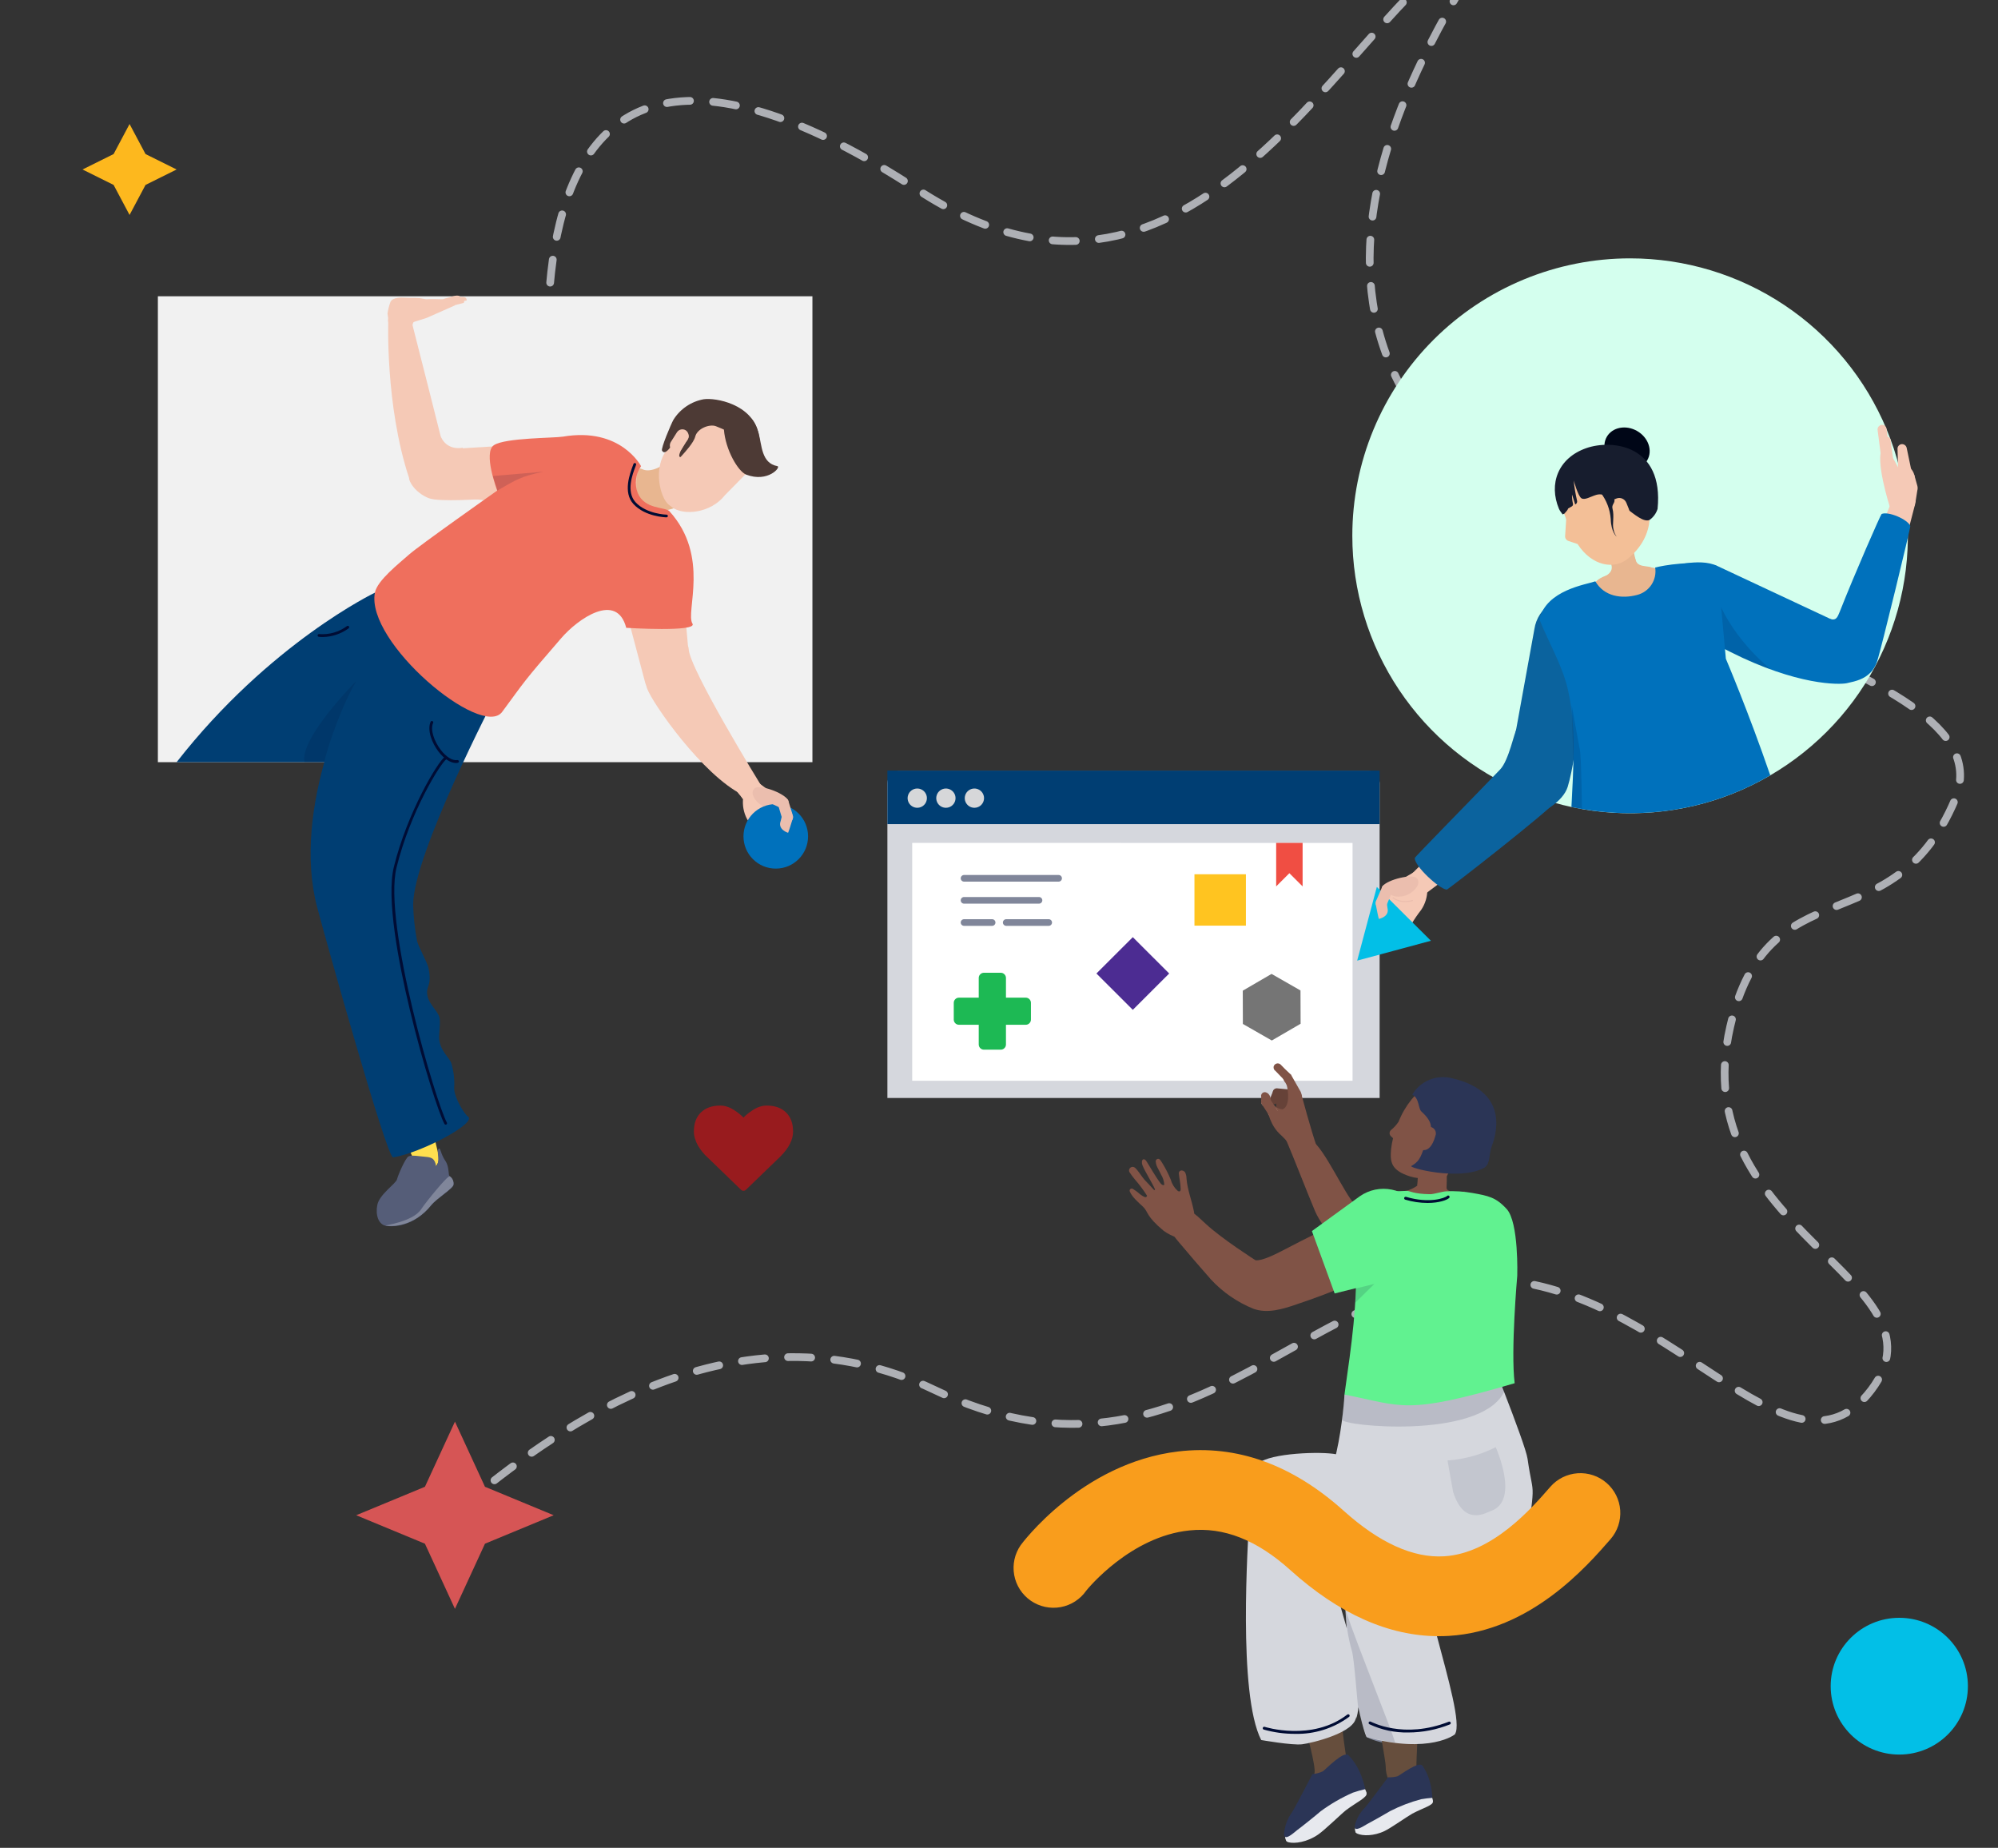 <svg width="518" height="479" viewBox="0 0 518 479" fill="none" xmlns="http://www.w3.org/2000/svg">
<rect x="0" y="0" width="518" height="479" fill="#333333" stroke="none"/>
<g clip-path="url(#clip0_1556_61676)">
<path d="M354.396 199.752H233.384C232.948 199.752 232.516 199.838 232.113 200.005C231.711 200.171 231.345 200.415 231.036 200.723C230.728 201.031 230.483 201.397 230.317 201.799C230.15 202.201 230.064 202.632 230.064 203.068V284.626H357.681V203.068C357.681 202.194 357.336 201.356 356.721 200.735C356.106 200.115 355.27 199.761 354.396 199.752Z" fill="#D5D7DD"/>
<path d="M155.004 167.953C137.411 110.341 118.613 -28.648 238.083 49.303C307.274 94.447 345.363 11.139 377.872 -12.409C410.381 -35.956 331.547 37.935 362.431 98.834C393.314 159.733 523.038 169.274 506.783 207.437C490.529 245.601 458.332 223.88 448.58 266.103C436.269 319.402 506.783 331.672 485.152 360.294C463.671 388.718 432.012 331.672 384.874 331.672C337.736 331.672 306.364 391.096 242.158 360.24C190.794 335.556 143.765 371.188 123.176 387.699" stroke="#AEB0B5" stroke-width="2" stroke-linecap="round" stroke-dasharray="6 6"/>
<path d="M357.681 199.752H230.064V213.634H357.681V199.752Z" fill="#003E73"/>
<path d="M237.824 209.397C237.329 209.4 236.844 209.257 236.431 208.984C236.017 208.712 235.694 208.323 235.502 207.867C235.31 207.411 235.258 206.909 235.353 206.423C235.447 205.937 235.684 205.491 236.033 205.14C236.382 204.789 236.827 204.549 237.313 204.452C237.799 204.354 238.302 204.402 238.76 204.591C239.218 204.779 239.61 205.099 239.885 205.51C240.161 205.921 240.308 206.405 240.308 206.9C240.309 207.226 240.246 207.55 240.121 207.853C239.997 208.155 239.815 208.43 239.584 208.662C239.353 208.894 239.079 209.078 238.777 209.204C238.476 209.33 238.152 209.396 237.824 209.397ZM237.824 206.856V206.9V206.856Z" fill="#D6D7D9"/>
<path d="M245.249 209.397C244.754 209.4 244.268 209.257 243.855 208.984C243.441 208.712 243.118 208.323 242.926 207.867C242.734 207.411 242.682 206.909 242.777 206.423C242.871 205.937 243.108 205.491 243.457 205.14C243.806 204.789 244.252 204.549 244.737 204.452C245.223 204.354 245.727 204.402 246.184 204.591C246.642 204.779 247.034 205.099 247.31 205.51C247.585 205.921 247.732 206.405 247.732 206.9C247.733 207.226 247.67 207.55 247.546 207.853C247.422 208.155 247.239 208.43 247.008 208.662C246.778 208.894 246.504 209.078 246.202 209.204C245.9 209.33 245.576 209.396 245.249 209.397ZM245.249 206.856V206.9V206.856Z" fill="#D6D7D9"/>
<path d="M252.647 209.397C252.151 209.402 251.665 209.26 251.251 208.988C250.836 208.717 250.512 208.329 250.318 207.873C250.125 207.417 250.072 206.914 250.166 206.428C250.259 205.942 250.495 205.495 250.844 205.143C251.193 204.791 251.638 204.551 252.124 204.452C252.61 204.354 253.114 204.402 253.572 204.59C254.031 204.778 254.423 205.098 254.699 205.509C254.974 205.921 255.122 206.404 255.122 206.899C255.124 207.558 254.865 208.191 254.401 208.659C253.937 209.127 253.307 209.392 252.647 209.397ZM252.647 206.856V206.899V206.856Z" fill="#D6D7D9"/>
<path d="M300.026 218.513C293.019 218.522 293.766 218.494 287.092 218.504H236.493V280.165H287.092C292.276 280.165 294.842 280.165 300.026 280.165H350.662V218.513H300.026Z" fill="white"/>
<path d="M330.857 218.502V229.774L334.281 226.355L337.713 229.774V218.502H330.857Z" fill="#F04E43"/>
<path d="M323.013 226.628H309.673V239.95H323.013V226.628Z" fill="#FFC420"/>
<path d="M303.123 252.354L293.69 242.934L284.258 252.354L293.69 261.774L303.123 252.354Z" fill="#4C2C92"/>
<path d="M337.164 256.754L329.665 252.461L322.202 256.806L322.225 265.431L329.725 269.724L337.195 265.382L337.164 256.754Z" fill="#757575"/>
<path d="M274.454 228.54H249.939C249.711 228.54 249.491 228.449 249.33 228.288C249.168 228.126 249.077 227.907 249.077 227.679C249.077 227.45 249.168 227.231 249.33 227.07C249.491 226.908 249.711 226.818 249.939 226.818H274.454C274.683 226.818 274.902 226.908 275.064 227.07C275.225 227.231 275.316 227.45 275.316 227.679C275.316 227.907 275.225 228.126 275.064 228.288C274.902 228.449 274.683 228.54 274.454 228.54Z" fill="#80869A"/>
<path d="M269.367 234.249H249.939C249.711 234.249 249.491 234.159 249.33 233.997C249.168 233.836 249.077 233.617 249.077 233.388C249.077 233.16 249.168 232.941 249.33 232.779C249.491 232.618 249.711 232.527 249.939 232.527H269.367C269.595 232.527 269.815 232.618 269.976 232.779C270.138 232.941 270.229 233.16 270.229 233.388C270.229 233.617 270.138 233.836 269.976 233.997C269.815 234.159 269.595 234.249 269.367 234.249Z" fill="#80869A"/>
<path d="M257.217 240.002H249.939C249.711 240.002 249.491 239.911 249.33 239.749C249.168 239.588 249.077 239.369 249.077 239.14C249.077 238.912 249.168 238.693 249.33 238.532C249.491 238.37 249.711 238.279 249.939 238.279H257.217C257.446 238.279 257.665 238.37 257.827 238.532C257.988 238.693 258.079 238.912 258.079 239.14C258.079 239.369 257.988 239.588 257.827 239.749C257.665 239.911 257.446 240.002 257.217 240.002Z" fill="#80869A"/>
<path d="M271.885 240.002H260.874C260.645 240.002 260.425 239.911 260.264 239.749C260.102 239.588 260.011 239.369 260.011 239.14C260.011 238.912 260.102 238.693 260.264 238.532C260.425 238.37 260.645 238.279 260.874 238.279H271.885C272.113 238.279 272.333 238.37 272.495 238.532C272.656 238.693 272.747 238.912 272.747 239.14C272.747 239.369 272.656 239.588 272.495 239.749C272.333 239.911 272.113 240.002 271.885 240.002Z" fill="#80869A"/>
<path d="M333.538 323.653C330.511 325.237 327.234 326.882 325.501 326.684C325.501 326.684 316.809 321.164 312.61 317.255C309.256 314.12 309.299 314.155 305.057 312.398C304.801 312.278 304.527 312.199 304.246 312.165C303.735 312.164 303.24 312.345 302.85 312.675C302.46 313.004 302.2 313.462 302.116 313.965C301.981 314.983 302.2 316.017 302.737 316.893C304.315 319.898 303.349 319.313 305.548 321.905C309.816 326.942 309.816 326.942 313.998 331.722C317.048 334.995 320.776 337.564 324.923 339.248C328.536 340.583 332.555 339.369 336.193 338.103C345.49 335.015 354.519 331.176 363.191 326.624C366.089 325.057 369.495 322.964 370.245 319.485C370.831 316.755 369.529 313.138 367.028 311.735C361.708 308.704 352.999 314.241 348.36 316.376C343.359 318.661 338.418 321.087 333.538 323.653Z" fill="#805346"/>
<path d="M307.608 305.431C307.601 304.91 307.483 304.397 307.264 303.924C307.103 303.688 306.86 303.52 306.582 303.451C306.467 303.411 306.344 303.401 306.224 303.421C306.104 303.442 305.991 303.492 305.896 303.567C305.8 303.643 305.726 303.741 305.678 303.853C305.631 303.965 305.613 304.087 305.625 304.208C305.755 305.535 306.065 306.792 306.1 308.152C306.1 308.419 306.1 308.764 305.806 308.841C305.725 308.854 305.643 308.849 305.564 308.827C305.485 308.804 305.412 308.765 305.349 308.712C304.491 307.961 303.871 306.977 303.564 305.879C302.961 304.385 302.231 302.944 301.383 301.573C301.194 301.255 300.987 300.947 300.762 300.652C300.679 300.542 300.563 300.463 300.431 300.425C300.299 300.388 300.158 300.394 300.031 300.444C299.903 300.494 299.794 300.584 299.723 300.701C299.651 300.818 299.619 300.955 299.632 301.091C299.736 302.374 300.34 302.994 301.047 304.536C301.52 305.32 301.798 306.206 301.857 307.119C301.573 307.377 301.141 307.059 300.9 306.757C299.641 305.147 298.313 302.719 297.451 301.384C297.192 300.979 296.908 300.428 296.442 300.523C295.976 300.617 295.959 301.487 296.175 302.021C296.89 303.804 298.641 306.465 299.434 308.282C299.448 308.315 299.45 308.353 299.439 308.388C299.428 308.423 299.405 308.453 299.374 308.473C299.343 308.493 299.306 308.501 299.27 308.495C299.233 308.49 299.2 308.473 299.175 308.445C298.149 307.274 297.546 306.723 296.649 305.741C295.925 304.88 295.071 303.442 294.278 302.719C294.123 302.58 293.927 302.497 293.72 302.482C293.513 302.467 293.307 302.52 293.134 302.634C292.96 302.748 292.83 302.916 292.762 303.112C292.695 303.308 292.694 303.521 292.76 303.718C292.786 303.778 292.818 303.835 292.855 303.89C293.245 304.487 293.669 305.062 294.122 305.612C295.329 306.981 296.425 308.444 297.399 309.987C297.097 310.589 296.752 310.305 296.166 309.987C295.58 309.668 295.062 309.074 294.442 308.678C294.183 308.514 293.933 308.325 293.674 308.17C293.576 308.115 293.463 308.092 293.35 308.104C293.238 308.116 293.133 308.163 293.048 308.237C292.964 308.312 292.905 308.411 292.88 308.521C292.854 308.631 292.864 308.746 292.907 308.85C293.562 310.383 295.08 311.631 296.356 312.828C297.744 314.172 297.089 315.231 301.65 319.02C302.736 319.821 303.949 320.435 305.237 320.837C308.893 321.931 310.092 317.461 309.549 314.12C309.014 311.21 307.833 308.488 307.608 305.431Z" fill="#805346"/>
<path d="M210.628 76.799H40.932V197.574H210.628V76.799Z" fill="#F1F1F1"/>
<path d="M167.644 177.931C167.592 179.92 179.897 198.236 190.589 204.953C195.538 208.062 188.537 195.541 188.537 195.541C188.537 195.541 167.825 171.11 167.644 177.931Z" fill="#F5C9B6"/>
<path d="M108.423 82.62C108.017 82.726 107.655 82.955 107.386 83.276C107.117 83.597 106.955 83.994 106.922 84.411C106.922 85.772 104.62 83.679 104.62 83.679L104.724 80.855L108.423 82.62Z" fill="#F5C9B6"/>
<path d="M100.464 81.268C100.536 81.958 100.665 82.641 100.852 83.309L102.835 84.368C103.215 84.366 103.59 84.287 103.939 84.135H105.12L110.604 82.413L117.796 79.227C117.842 79.226 117.887 79.211 117.925 79.185C117.963 79.159 117.993 79.123 118.011 79.081L120.158 78.538C120.244 78.486 120.305 78.403 120.329 78.306C120.353 78.21 120.338 78.107 120.288 78.021L120.986 77.884C120.986 77.884 121.167 76.687 119.399 77.022C119.399 77.022 119.184 76.282 117.356 76.824L116.752 77.031C116.752 77.031 115.502 77.324 114.778 77.582C114.778 77.582 111.389 77.47 110.466 77.582L108.802 77.281C107.959 77.212 107.112 77.191 106.267 77.221L104.542 77.16C104.542 77.16 101.74 76.936 101.214 78.306C100.867 79.266 100.615 80.258 100.464 81.268Z" fill="#F5C9B6"/>
<path d="M103.154 83.533C104.312 83.533 105.25 82.711 105.25 81.698C105.25 80.685 104.312 79.864 103.154 79.864C101.997 79.864 101.059 80.685 101.059 81.698C101.059 82.711 101.997 83.533 103.154 83.533Z" fill="#F5C9B6"/>
<path d="M113.657 299.231C109.725 282.077 99.309 243.05 96.886 238.572C95.506 235.989 93.066 234.267 90.289 235.128C88.958 235.546 87.847 236.474 87.2 237.709C86.554 238.944 86.424 240.385 86.84 241.716C87.702 244.488 84.865 250.051 107.483 301.134" fill="#FFDF4F"/>
<path d="M110.561 303.433C112.352 303.433 113.803 301.983 113.803 300.195C113.803 298.407 112.352 296.957 110.561 296.957C108.77 296.957 107.319 298.407 107.319 300.195C107.319 301.983 108.77 303.433 110.561 303.433Z" fill="#FFDF4F"/>
<path d="M91.634 244.867C94.353 244.867 96.558 242.666 96.558 239.95C96.558 237.235 94.353 235.033 91.634 235.033C88.915 235.033 86.71 237.235 86.71 239.95C86.71 242.666 88.915 244.867 91.634 244.867Z" fill="#F5C9B6"/>
<path d="M102.266 183.856C102.579 182.842 103.092 181.901 103.776 181.088C104.459 180.276 105.298 179.609 106.244 179.126C107.19 178.643 108.223 178.354 109.283 178.276C110.342 178.199 111.406 178.334 112.413 178.674C113.419 179.014 114.347 179.552 115.141 180.257C115.936 180.961 116.581 181.817 117.038 182.774C117.496 183.732 117.757 184.771 117.805 185.831C117.854 186.891 117.69 187.95 117.322 188.945C117.227 189.212 117.123 189.47 117.003 189.729C117.003 189.729 114.924 198.633 110.88 210.077C107.509 219.636 102.258 232.407 96.222 241.793C94.799 243.998 92.566 245.461 90.108 244.6C87.651 243.739 86.659 241.233 86.9 238.641C88.116 225.939 91.548 212.893 94.471 203.851C96.539 197.284 99.072 190.873 102.051 184.665C102.102 184.398 102.171 184.123 102.266 183.856Z" fill="#F5C9B6"/>
<path d="M109.794 194.336C114.185 194.336 117.744 190.781 117.744 186.396C117.744 182.011 114.185 178.456 109.794 178.456C105.403 178.456 101.844 182.011 101.844 186.396C101.844 190.781 105.403 194.336 109.794 194.336Z" fill="#F5C9B6"/>
<path d="M109.794 194.336C114.185 194.336 117.744 190.781 117.744 186.396C117.744 182.011 114.185 178.456 109.794 178.456C105.403 178.456 101.844 182.011 101.844 186.396C101.844 190.781 105.403 194.336 109.794 194.336Z" fill="#F5C9B6"/>
<path d="M166.687 150.762C152.994 159.899 134.895 164.006 127.72 153.285C120.77 142.951 131.264 127.451 144.966 118.297C158.668 109.143 163.453 117.479 169.006 125.746C174.559 134.013 180.371 141.625 166.687 150.762Z" fill="#F5C9B6"/>
<path d="M132.144 166.745C141.221 166.745 148.579 159.396 148.579 150.331C148.579 141.267 141.221 133.918 132.144 133.918C123.067 133.918 115.709 141.267 115.709 150.331C115.709 159.396 123.067 166.745 132.144 166.745Z" fill="#F5C9B6"/>
<path d="M96.471 156.376C108.94 143.253 122.478 141.875 130.419 149.401C138.361 156.928 137.706 170.499 125.246 183.631C112.786 196.764 106.81 190.159 98.869 182.633C90.927 175.106 83.994 169.509 96.471 156.376Z" fill="#F5C9B6"/>
<path d="M109.682 193.922C114.072 193.922 117.632 190.368 117.632 185.983C117.632 181.598 114.072 178.043 109.682 178.043C105.291 178.043 101.731 181.598 101.731 185.983C101.731 190.368 105.291 193.922 109.682 193.922Z" fill="#F5C9B6"/>
<path d="M94.833 179.532C99.224 179.532 102.783 175.978 102.783 171.593C102.783 167.208 99.224 163.653 94.833 163.653C90.442 163.653 86.883 167.208 86.883 171.593C86.883 175.978 90.442 179.532 94.833 179.532Z" fill="#F5C9B6"/>
<path d="M94.549 179.179C98.94 179.179 102.499 175.625 102.499 171.24C102.499 166.855 98.94 163.3 94.549 163.3C90.158 163.3 86.599 166.855 86.599 171.24C86.599 175.625 90.158 179.179 94.549 179.179Z" fill="#F5C9B6"/>
<path d="M94.549 179.179C98.94 179.179 102.499 175.625 102.499 171.24C102.499 166.855 98.94 163.3 94.549 163.3C90.158 163.3 86.599 166.855 86.599 171.24C86.599 175.625 90.158 179.179 94.549 179.179Z" fill="#F5C9B6"/>
<path d="M192.469 206.908C192.469 206.908 169.8 179.506 168.144 177.147C167.738 176.587 167.447 175.953 167.287 175.28C167.127 174.607 167.101 173.91 167.212 173.228C167.323 172.545 167.567 171.891 167.931 171.303C168.295 170.715 168.772 170.205 169.334 169.801C171.697 168.079 178.457 165.229 178.526 168.131C178.638 173.298 197.41 203.748 197.41 203.748" fill="#F5C9B6"/>
<path d="M194.84 208.131C196.455 208.131 197.763 206.824 197.763 205.212C197.763 203.599 196.455 202.292 194.84 202.292C193.226 202.292 191.917 203.599 191.917 205.212C191.917 206.824 193.226 208.131 194.84 208.131Z" fill="#F5C9B6"/>
<path d="M194.849 208.114C196.463 208.114 197.772 206.807 197.772 205.195C197.772 203.582 196.463 202.275 194.849 202.275C193.235 202.275 191.926 203.582 191.926 205.195C191.926 206.807 193.235 208.114 194.849 208.114Z" fill="#F5C9B6"/>
<path d="M198.919 204.592L196.539 202.826L192.288 205.048L192.676 206.77C192.428 208.688 192.783 210.635 193.693 212.342C194.521 213.639 195.259 214.991 195.901 216.389L202.393 209.845L202.868 208.036L198.919 204.592Z" fill="#F5C9B6"/>
<path d="M198.712 210.843C197.825 210.839 196.947 210.666 196.125 210.335C196.108 210.328 196.093 210.317 196.08 210.304C196.067 210.291 196.057 210.275 196.05 210.258C196.043 210.241 196.04 210.222 196.04 210.204C196.04 210.185 196.044 210.167 196.052 210.15C196.059 210.133 196.07 210.118 196.083 210.105C196.096 210.092 196.112 210.082 196.129 210.075C196.146 210.068 196.165 210.065 196.183 210.065C196.202 210.066 196.22 210.07 196.237 210.077C197.022 210.391 197.858 210.554 198.703 210.559C199.517 210.576 200.32 210.377 201.031 209.982C201.065 209.965 201.104 209.961 201.14 209.971C201.177 209.98 201.209 210.003 201.23 210.034C201.246 210.066 201.25 210.104 201.24 210.139C201.231 210.174 201.208 210.204 201.178 210.223C200.425 210.643 199.574 210.857 198.712 210.843Z" fill="#EBBEAE"/>
<path d="M196.03 213.625C196.016 213.631 196.002 213.634 195.987 213.634C195.972 213.634 195.957 213.631 195.944 213.625C195.931 213.613 195.92 213.598 195.913 213.582C195.906 213.566 195.902 213.548 195.902 213.53C195.902 213.513 195.906 213.495 195.913 213.479C195.92 213.462 195.931 213.448 195.944 213.436C196.318 212.943 196.797 212.537 197.345 212.249C197.893 211.96 198.498 211.795 199.117 211.765C199.408 211.763 199.697 211.798 199.979 211.868C199.997 211.871 200.015 211.878 200.03 211.888C200.045 211.898 200.058 211.911 200.068 211.927C200.078 211.942 200.084 211.96 200.087 211.978C200.089 211.996 200.088 212.014 200.083 212.032C200.079 212.05 200.071 212.068 200.06 212.083C200.049 212.098 200.035 212.111 200.019 212.121C200.003 212.131 199.985 212.137 199.966 212.139C199.947 212.142 199.928 212.14 199.91 212.135C199.662 212.077 199.407 212.048 199.151 212.049C198.578 212.084 198.018 212.24 197.51 212.507C197.002 212.775 196.556 213.147 196.202 213.599C196.18 213.621 196.152 213.636 196.12 213.641C196.089 213.645 196.058 213.64 196.03 213.625Z" fill="#EBBEAE"/>
<path d="M199.255 209.475C199.748 209.622 200.265 209.669 200.777 209.611C201.288 209.554 201.782 209.393 202.23 209.139C203.609 208.278 204.817 208.148 204.291 207.347C203.049 205.427 196.927 203.3 195.668 204.325C193.9 205.78 196.746 209.139 199.255 209.475Z" fill="#EBBEAE"/>
<path d="M204.144 215.055C204.144 215.055 202.945 214.796 204.144 213.022L204.713 213.255L204.144 215.055Z" fill="#F5C9B6"/>
<path d="M201.126 225.164C205.75 225.164 209.499 221.421 209.499 216.803C209.499 212.185 205.75 208.441 201.126 208.441C196.502 208.441 192.753 212.185 192.753 216.803C192.753 221.421 196.502 225.164 201.126 225.164Z" fill="#0071BC"/>
<path d="M205.532 211.326C205.626 211.595 205.636 211.887 205.562 212.162C205.488 212.438 205.332 212.684 205.115 212.87C204.898 213.056 204.63 213.172 204.347 213.204C204.063 213.236 203.776 213.181 203.523 213.048C203.343 212.955 203.183 212.827 203.053 212.672C202.923 212.517 202.825 212.337 202.764 212.144L201.695 208.544C201.6 208.216 201.628 207.864 201.773 207.554C201.856 207.384 201.973 207.232 202.115 207.108C202.258 206.983 202.424 206.888 202.603 206.828C202.783 206.768 202.973 206.744 203.162 206.758C203.351 206.772 203.535 206.823 203.704 206.908C204.053 207.089 204.319 207.398 204.446 207.769L205.532 211.326Z" fill="#EBBEAE"/>
<path d="M203.765 206.9C203.897 206.965 204.014 207.058 204.108 207.173C204.201 207.287 204.27 207.42 204.308 207.563C204.383 207.924 204.339 208.3 204.184 208.635C204.029 208.97 203.77 209.246 203.446 209.423C203.298 209.509 203.131 209.558 202.96 209.567C202.79 209.576 202.619 209.544 202.463 209.474L199.764 208.2L196.884 207.011C196.763 206.944 196.657 206.853 196.573 206.743C196.488 206.634 196.427 206.508 196.392 206.374C196.203 205.694 196.548 204.652 197.255 204.514C198.514 204.316 203.765 206.9 203.765 206.9Z" fill="#EBBEAE"/>
<path d="M204.825 214.443C204.739 214.788 204.325 215.881 204.325 215.881C204.325 215.881 201.557 215.08 202.394 212.824L202.756 211.36L202.972 210.792C203.075 210.482 203.075 210.792 203.368 210.585C203.528 210.483 203.707 210.415 203.894 210.383C204.081 210.351 204.273 210.357 204.458 210.4C204.643 210.444 204.817 210.523 204.97 210.635C205.124 210.747 205.253 210.888 205.351 211.05C205.552 211.377 205.62 211.769 205.541 212.144L204.825 214.443Z" fill="#EBBEAE"/>
<path d="M167.282 177.001L157.797 141.246C157.429 139.998 157.33 138.686 157.505 137.396C157.68 136.107 158.127 134.868 158.814 133.763C159.488 132.687 160.383 131.767 161.44 131.064C162.497 130.36 163.692 129.889 164.945 129.681C166.194 129.472 167.474 129.523 168.702 129.831C169.931 130.139 171.083 130.698 172.085 131.472C173.112 132.257 173.968 133.243 174.599 134.37C175.231 135.497 175.625 136.741 175.758 138.026L179.026 174.908C179.141 175.852 179.027 176.809 178.692 177.699C178.358 178.589 177.813 179.385 177.105 180.02C176.396 180.655 175.545 181.109 174.623 181.345C173.701 181.581 172.736 181.592 171.809 181.375C170.727 181.127 169.733 180.588 168.936 179.817C168.138 179.046 167.566 178.073 167.282 177.001Z" fill="#F5C9B6"/>
<path d="M167.101 146.052C171.515 146.052 175.094 142.478 175.094 138.069C175.094 133.66 171.515 130.086 167.101 130.086C162.686 130.086 159.107 133.66 159.107 138.069C159.107 142.478 162.686 146.052 167.101 146.052Z" fill="#F5C9B6"/>
<path d="M103.508 85.841C105.113 85.841 106.414 84.541 106.414 82.939C106.414 81.336 105.113 80.037 103.508 80.037C101.903 80.037 100.602 81.336 100.602 82.939C100.602 84.541 101.903 85.841 103.508 85.841Z" fill="#F5C9B6"/>
<path d="M106.465 82.379C106.465 82.379 115.83 119.055 116.408 121.914C116.663 123.285 116.364 124.701 115.577 125.853C114.791 127.005 113.579 127.799 112.208 128.062C109.345 128.596 106.957 126.624 106.043 123.868C99.835 105.078 100.671 82.947 100.671 82.947" fill="#F5C9B6"/>
<path d="M103.594 85.841C105.208 85.841 106.517 84.534 106.517 82.921C106.517 81.309 105.208 80.002 103.594 80.002C101.98 80.002 100.671 81.309 100.671 82.921C100.671 84.534 101.98 85.841 103.594 85.841Z" fill="#F5C9B6"/>
<path d="M109.018 124.575C108.749 123.848 108.623 123.076 108.647 122.301C108.68 120.784 109.297 119.338 110.369 118.264C111.442 117.189 112.888 116.569 114.407 116.532L151.416 114.301C152.708 114.242 153.999 114.448 155.209 114.905C156.419 115.363 157.523 116.063 158.452 116.962C159.354 117.838 160.068 118.888 160.548 120.049C161.029 121.21 161.266 122.457 161.246 123.714C161.224 124.983 160.932 126.233 160.391 127.382C159.85 128.531 159.072 129.552 158.107 130.379C157.114 131.224 155.952 131.849 154.699 132.213C153.446 132.576 152.13 132.67 150.838 132.489L114.036 128.39C112.932 128.267 111.882 127.848 110.998 127.176C110.114 126.504 109.43 125.605 109.018 124.575Z" fill="#F5C9B6"/>
<path d="M152.873 131.438C157.288 131.438 160.866 127.864 160.866 123.455C160.866 119.046 157.288 115.472 152.873 115.472C148.459 115.472 144.88 119.046 144.88 123.455C144.88 127.864 148.459 131.438 152.873 131.438Z" fill="#F5C9B6"/>
<path d="M114.243 113.122L113.769 116.807C113.769 116.807 118.218 117.668 118.572 117.668C118.925 117.668 120.409 116.032 119.891 116.093C116.994 116.48 115.175 115.206 114.243 113.122Z" fill="#F5C9B6"/>
<path d="M125.505 129.328C125.505 129.328 113.959 130.189 111.234 129.165C108.164 127.968 106.397 125.6 106.06 124.11C105.724 122.62 124.099 126.168 125.03 126.168C125.962 126.168 125.505 129.328 125.505 129.328Z" fill="#F5C9B6"/>
<path d="M166.48 121.604C168.869 122.809 172.378 120.269 172.671 120.002C174.163 118.641 175.189 120.209 176.198 121.311C177.207 122.413 176.81 124.411 175.336 125.772C172.749 128.157 176.87 131.059 174.318 131.877C171.766 132.695 166.083 133.599 165.264 129.294C164.859 127.227 164.626 120.665 166.48 121.604Z" fill="#E8B690"/>
<path d="M175.315 125.776C177.087 124.16 177.707 121.955 176.698 120.853C175.69 119.75 173.436 120.166 171.663 121.783C169.891 123.399 169.271 125.603 170.28 126.706C171.288 127.809 173.542 127.392 175.315 125.776Z" fill="#E8B690"/>
<path d="M171.464 120.966L175.042 116.721L180.897 121.715L177.362 125.875C175.819 127.718 173.249 128.114 171.619 126.736C170.833 125.986 170.376 124.956 170.347 123.87C170.318 122.785 170.719 121.732 171.464 120.94V120.966Z" fill="#E8B690"/>
<path d="M187.977 128.329C184.26 133.091 177.146 133.737 174.18 131.447L173.395 130.844C171.188 129.122 169.179 121.371 172.895 116.601L177.267 109.832C180.984 105.07 187.459 103.907 192.116 107.524C196.772 111.141 197.16 118.013 193.443 122.775L187.977 128.329Z" fill="#F5C9B6"/>
<path d="M193.193 122.775C192.529 123.567 198.367 119.847 196.642 112.269C194.918 104.691 185.493 103.055 182.449 103.494C180.843 103.782 179.315 104.403 177.964 105.317C176.612 106.231 175.467 107.417 174.603 108.799C173.964 109.927 171.309 116.23 171.636 116.807C172.076 117.574 172.714 117.203 173.438 116.394C174.775 114.896 176.37 111.899 177.345 112.019C178.845 112.2 178.75 113.449 178.086 114.241C177.422 115.033 175.654 117.935 176.206 118.4C176.379 118.538 176.327 118.59 176.706 118.185C177.569 117.229 179.854 114.741 180.233 113.208C180.768 111.046 183.984 109.867 185.588 110.478C194.875 114 196.151 119.253 193.193 122.775Z" fill="#4D3A35"/>
<path d="M174.421 116.902C174.233 116.775 174.072 116.613 173.947 116.424C173.821 116.235 173.735 116.024 173.691 115.801C173.648 115.579 173.649 115.35 173.695 115.128C173.74 114.906 173.829 114.695 173.956 114.508L175.482 112.097C175.596 111.906 175.747 111.74 175.927 111.609C176.106 111.478 176.31 111.384 176.526 111.334C176.743 111.283 176.967 111.276 177.187 111.314C177.406 111.352 177.615 111.434 177.802 111.554C178.171 111.818 178.425 112.214 178.51 112.66C178.595 113.105 178.505 113.567 178.259 113.948L176.767 116.368C176.654 116.563 176.502 116.734 176.32 116.868C176.139 117.002 175.931 117.097 175.711 117.147C175.491 117.197 175.263 117.201 175.041 117.159C174.819 117.117 174.608 117.029 174.421 116.902Z" fill="#F5C9B6"/>
<path d="M97.231 153.621C100.49 156.204 105.172 162.232 108.992 164.928C112.812 167.623 102.559 182.151 99.179 187.24C89.918 201.113 84.055 197.574 84.055 197.574H45.787C69.914 166.667 97.231 153.621 97.231 153.621Z" fill="#003E73"/>
<path d="M109.569 158.908C108.492 161.793 128.367 180.678 128.367 180.678C128.367 180.678 107.112 221.487 107.112 234.551C107.201 237.628 107.527 240.694 108.086 243.722C108.362 245.349 110.759 249.268 111.122 251.059C111.915 255.046 110.803 255.485 110.725 256.958C110.578 259.997 113.424 261.737 113.924 263.752C114.269 265.138 113.751 267.877 113.855 269.289C114.071 272.329 116.571 274.266 116.994 275.584C117.637 277.685 117.891 279.885 117.744 282.077C117.744 284.66 120.555 288.966 121.271 289.397C123.995 291.033 108.957 298.938 101.921 300.023C100.3 300.273 84.296 242.998 82.227 235.179C75.51 209.784 90.487 177.483 96.489 169.509C103.033 160.811 109.569 158.908 109.569 158.908Z" fill="#003E73"/>
<path d="M173.568 132.54C172.473 131.343 167.11 132.136 165.333 127.787C164.902 126.647 164.756 125.419 164.906 124.21C165.056 123.001 165.499 121.846 166.196 120.846C166.196 120.846 160.97 110.624 145.923 113.19C143.681 113.569 130.92 113.466 128.048 115.404C125.177 117.341 128.911 127.167 128.911 127.167C128.911 127.167 108.647 141.436 106.06 143.744C103.474 146.052 97.808 150.452 97.196 153.621C94.721 166.495 124.918 191.726 130.204 184.519C136.24 176.355 135.438 177.044 145.466 165.47C149.778 160.441 159.901 153.294 162.358 162.749C162.358 162.749 180.958 163.912 179.526 161.655C177.629 158.667 184.191 144.243 173.568 132.54Z" fill="#EF6F5D"/>
<path opacity="0.67" d="M78.985 197.582H84.055C85.296 192.054 89.228 181.746 92.35 176.562C92.35 176.553 77.493 191.528 78.985 197.582Z" fill="#000C34" fill-opacity="0.2"/>
<path d="M115.545 291.541C115.482 291.54 115.42 291.523 115.366 291.492C115.311 291.46 115.266 291.415 115.235 291.36C113.881 288.932 109.716 276.213 106.267 261.815C103.275 249.354 100.128 232.794 102.119 224.699C105.569 210.663 113.493 197.427 115.347 196.187C115.428 196.137 115.524 196.12 115.617 196.139C115.711 196.158 115.793 196.212 115.847 196.29C115.899 196.37 115.918 196.468 115.898 196.561C115.879 196.655 115.823 196.737 115.743 196.79C114.252 197.78 106.388 210.336 102.809 224.872C99.231 239.408 113.113 286.09 115.856 291.007C115.899 291.092 115.908 291.19 115.881 291.282C115.854 291.373 115.792 291.451 115.709 291.498C115.658 291.524 115.602 291.539 115.545 291.541Z" fill="#000C34"/>
<path d="M118.261 197.797C116.804 197.797 115.123 196.712 113.674 194.818C112.01 192.639 110.673 189.289 111.656 187.067C111.702 186.993 111.774 186.938 111.858 186.912C111.942 186.886 112.032 186.892 112.112 186.927C112.192 186.963 112.257 187.027 112.293 187.106C112.33 187.186 112.337 187.276 112.312 187.36C111.449 189.203 112.657 192.277 114.243 194.361C115.675 196.23 117.296 197.229 118.555 197.031C118.649 197.018 118.745 197.042 118.822 197.099C118.899 197.155 118.952 197.238 118.968 197.332C118.981 197.426 118.956 197.52 118.9 197.596C118.844 197.671 118.76 197.722 118.667 197.737C118.534 197.769 118.398 197.789 118.261 197.797Z" fill="#000C34"/>
<path d="M83.692 165.134C83.347 165.135 83.001 165.115 82.658 165.074C82.611 165.069 82.566 165.055 82.525 165.032C82.484 165.01 82.448 164.98 82.419 164.943C82.39 164.907 82.368 164.865 82.355 164.82C82.342 164.775 82.338 164.729 82.343 164.682C82.348 164.636 82.362 164.591 82.385 164.55C82.407 164.509 82.438 164.473 82.474 164.444C82.51 164.415 82.552 164.393 82.597 164.38C82.642 164.367 82.689 164.363 82.735 164.368C85.312 164.575 87.877 163.841 89.953 162.301C89.99 162.272 90.032 162.251 90.078 162.239C90.123 162.227 90.171 162.224 90.217 162.231C90.264 162.237 90.308 162.253 90.349 162.277C90.389 162.301 90.425 162.332 90.453 162.37C90.482 162.408 90.503 162.451 90.515 162.497C90.527 162.543 90.53 162.591 90.524 162.638C90.517 162.686 90.502 162.731 90.478 162.772C90.454 162.813 90.422 162.849 90.384 162.878C88.44 164.302 86.103 165.091 83.692 165.134Z" fill="#000C34"/>
<path d="M187.683 111.356C188.097 116.669 191.382 122.232 193.46 123.033C199.108 125.194 202.6 121.018 201.54 120.829C197.349 120.079 197.539 115.334 196.668 112.269C194.53 104.708 190.227 108.308 189.321 109.203C188.699 109.86 188.15 110.582 187.683 111.356Z" fill="#4D3A35"/>
<path d="M172.783 134.108C172.559 134.108 167.273 133.961 164.229 130.663C161.427 127.606 163.367 122.654 164.04 120.794L164.229 120.278C164.261 120.188 164.326 120.113 164.411 120.07C164.496 120.026 164.595 120.018 164.686 120.045C164.731 120.06 164.773 120.083 164.809 120.114C164.845 120.145 164.874 120.183 164.895 120.226C164.916 120.268 164.928 120.315 164.931 120.362C164.934 120.409 164.927 120.457 164.91 120.502C164.867 120.639 164.798 120.82 164.712 121.053C164.04 122.775 162.255 127.451 164.764 130.181C167.601 133.272 172.748 133.41 172.8 133.41C172.847 133.41 172.894 133.419 172.938 133.438C172.981 133.456 173.02 133.483 173.053 133.516C173.086 133.55 173.112 133.59 173.129 133.634C173.147 133.678 173.155 133.725 173.154 133.772C173.147 133.865 173.105 133.951 173.036 134.014C172.967 134.076 172.876 134.11 172.783 134.108Z" fill="#000C34"/>
<path opacity="0.67" d="M127.815 123.395C127.953 124.024 128.936 127.167 128.936 127.167C133.86 124.342 134.972 123.516 140.905 122.276L127.815 123.395Z" fill="#000C34" fill-opacity="0.2"/>
<path d="M102.921 305.724C102.654 306.809 98.36 309.625 97.825 312.329C97.291 315.033 98.162 317.375 99.972 317.745C101.783 318.116 107.276 318.038 111.786 312.441C113.251 310.632 117.433 308.135 117.563 307.136C117.62 306.723 117.562 306.303 117.396 305.92C117.231 305.538 116.963 305.208 116.623 304.966C116.088 304.647 116.623 302.589 115.416 300.85C114.209 299.11 114.209 297.276 113.691 297.819C113.174 298.361 113.967 300.531 113.424 301.72C112.881 302.908 113.157 302.047 112.751 301.177C112.346 300.307 111.811 299.989 110.337 299.877C108.862 299.765 106.715 299.334 105.905 299.773C105.094 300.213 103.197 304.604 102.921 305.724Z" fill="#555D78"/>
<path d="M350.602 138.895C350.602 153.121 354.826 167.027 362.739 178.854C370.653 190.682 381.901 199.901 395.061 205.344C408.221 210.787 422.702 212.211 436.672 209.435C450.642 206.659 463.474 199.809 473.546 189.749C483.617 179.69 490.476 166.874 493.254 152.922C496.031 138.969 494.604 124.508 489.152 111.366C483.7 98.224 474.468 86.992 462.623 79.09C450.779 71.188 436.854 66.971 422.61 66.973C413.153 66.973 403.789 68.834 395.052 72.448C386.315 76.063 378.376 81.361 371.689 88.039C365.003 94.718 359.699 102.647 356.08 111.373C352.462 120.099 350.6 129.451 350.602 138.895Z" fill="#D4FFEE"/>
<path d="M412.824 158.96C414.859 168.476 421.671 177.5 427.422 176.269C433.174 175.038 435.709 164.032 433.674 154.517C431.639 145.001 427.146 146.818 421.386 148.041C415.626 149.264 410.789 149.445 412.824 158.96Z" fill="#E8B690"/>
<path d="M433.587 156.144C436.202 156.144 438.321 154.027 438.321 151.416C438.321 148.805 436.202 146.688 433.587 146.688C430.973 146.688 428.854 148.805 428.854 151.416C428.854 154.027 430.973 156.144 433.587 156.144Z" fill="#F04E25"/>
<path d="M416.04 149.436C418.429 148.179 417.816 146.723 417.765 146.43C417.446 144.923 418.808 143.373 420.352 143.055C421.895 142.736 423.732 143.597 424.059 145.113C424.611 147.774 429.061 145.974 428.319 148.024C427.577 150.073 425.137 154.353 421.007 153.44C418.989 153.001 414.203 150.4 416.04 149.436Z" fill="#E8B690"/>
<path d="M420.308 143.055C419.766 143.171 419.271 143.445 418.885 143.843C418.499 144.241 418.24 144.744 418.141 145.288C418.041 145.833 418.106 146.395 418.326 146.903C418.546 147.411 418.913 147.842 419.379 148.143C419.844 148.443 420.389 148.598 420.943 148.589C421.498 148.58 422.037 148.407 422.493 148.092C422.949 147.777 423.301 147.334 423.504 146.819C423.708 146.304 423.754 145.74 423.637 145.199" fill="#E8B690"/>
<path d="M418.317 146.207L417.566 142.59L423.257 141.436L423.973 144.992C424.053 145.363 424.059 145.746 423.99 146.12C423.922 146.493 423.781 146.849 423.575 147.167C423.368 147.486 423.101 147.761 422.789 147.977C422.476 148.192 422.124 148.344 421.753 148.424C421.381 148.504 420.998 148.51 420.624 148.441C420.25 148.373 419.894 148.232 419.575 148.026C419.256 147.82 418.98 147.553 418.765 147.241C418.549 146.929 418.396 146.578 418.317 146.207Z" fill="#E8B690"/>
<path d="M405.779 138.861L406.046 134.728C405.555 132.695 404.891 132.661 404.675 130.422C404.097 124.514 404.951 123.076 410.366 120.088C410.366 120.088 419.903 115.645 425.715 125.996C428.215 130.456 429.647 138.594 422.033 144.829C418.506 147.713 412.72 146.775 408.995 141.022L406.684 140.247C406.391 140.165 406.137 139.979 405.971 139.724C405.804 139.469 405.736 139.162 405.779 138.861Z" fill="#F3BF97"/>
<path d="M364.114 228.42C364.114 228.42 391.517 201.078 393.914 199.012C395.064 198.018 396.563 197.522 398.08 197.632C398.831 197.686 399.564 197.888 400.237 198.225C400.91 198.562 401.51 199.028 402.002 199.597C402.495 200.166 402.87 200.826 403.107 201.54C403.345 202.254 403.439 203.007 403.384 203.757C403.33 204.507 403.128 205.239 402.79 205.912C402.452 206.584 401.985 207.183 401.416 207.675C399.019 209.741 367.968 232.872 367.968 232.872" fill="#F5C9B6"/>
<path d="M366.037 233.586C367.66 233.586 368.977 232.272 368.977 230.65C368.977 229.028 367.66 227.713 366.037 227.713C364.413 227.713 363.096 229.028 363.096 230.65C363.096 232.272 364.413 233.586 366.037 233.586Z" fill="#F5C9B6"/>
<path d="M478.814 177.096C476.882 177.518 465.957 177.741 448.574 168.966C447.789 168.57 447.91 168.656 447.125 168.243C445.202 167.244 441.52 164.936 441.52 164.936C440.206 164.584 438.982 163.958 437.928 163.098C436.874 162.239 436.015 161.166 435.407 159.95C434.819 158.763 434.489 157.465 434.438 156.141C434.388 154.817 434.618 153.498 435.114 152.269C436.123 149.789 433.027 146.551 437.002 146.026C439.692 145.664 442.805 145.543 445.254 146.723L483.074 164.437C484.518 165.092 485.655 166.279 486.246 167.75C486.837 169.221 486.837 170.862 486.247 172.334C485.939 173.095 485.485 173.788 484.91 174.374C483.306 176.002 481.392 176.553 478.814 177.096Z" fill="#0071BC"/>
<path fill-rule="evenodd" clip-rule="evenodd" d="M490.636 124.471C490.308 126.581 493.223 128.114 494.732 127.683C496.241 127.253 496.818 125.315 496.327 123.223C495.835 121.13 493.887 120.2 493.119 120.45C492.352 120.699 490.946 122.361 490.636 124.471Z" fill="#F5C9B6"/>
<path fill-rule="evenodd" clip-rule="evenodd" d="M488.963 113.182C488.828 113.203 488.698 113.25 488.582 113.321C488.465 113.393 488.364 113.486 488.284 113.597C488.204 113.707 488.146 113.832 488.115 113.965C488.083 114.098 488.078 114.235 488.101 114.37L488.687 118.745C488.707 118.88 488.754 119.01 488.825 119.127C488.895 119.244 488.989 119.346 489.1 119.426C489.211 119.506 489.337 119.563 489.47 119.594C489.604 119.625 489.742 119.629 489.877 119.606C490.012 119.585 490.141 119.537 490.258 119.466C490.374 119.395 490.476 119.302 490.556 119.191C490.636 119.081 490.694 118.955 490.725 118.823C490.756 118.69 490.761 118.552 490.739 118.417L490.144 114.043C490.125 113.908 490.08 113.778 490.009 113.661C489.939 113.544 489.846 113.443 489.736 113.362C489.626 113.282 489.501 113.225 489.368 113.194C489.235 113.163 489.097 113.159 488.963 113.182Z" fill="#F5C9B6"/>
<path fill-rule="evenodd" clip-rule="evenodd" d="M487.834 110.142C487.524 110.177 487.24 110.331 487.043 110.573C486.846 110.814 486.752 111.123 486.782 111.434L487.566 117.461C487.582 117.613 487.628 117.759 487.701 117.892C487.774 118.026 487.873 118.143 487.991 118.239C488.11 118.334 488.246 118.405 488.392 118.447C488.538 118.49 488.691 118.503 488.842 118.486C489.15 118.445 489.431 118.287 489.625 118.045C489.82 117.803 489.913 117.495 489.886 117.186L489.101 111.158C489.085 111.008 489.039 110.863 488.967 110.73C488.894 110.598 488.796 110.481 488.679 110.387C488.561 110.292 488.426 110.222 488.281 110.18C488.136 110.138 487.984 110.125 487.834 110.142Z" fill="#F5C9B6"/>
<path fill-rule="evenodd" clip-rule="evenodd" d="M489.705 117.272C491.765 119.434 492.619 124.006 494.257 122.198C495.896 120.389 494.551 126.564 494.551 126.564L490.808 125.143C490.808 125.143 487.101 121.19 489.705 117.272Z" fill="#F5C9B6"/>
<path fill-rule="evenodd" clip-rule="evenodd" d="M488.144 116.101C490.153 118.306 492.309 126.9 493.999 125.126C495.689 123.352 494.197 129.492 494.197 129.492L490.032 131.653C490.032 131.653 485.842 118.65 488.144 116.101Z" fill="#F5C9B6"/>
<path fill-rule="evenodd" clip-rule="evenodd" d="M493.447 122.431C494.102 122.336 495.835 123.292 495.697 122.68L494.335 116.161C494.284 115.85 494.115 115.57 493.863 115.379C493.611 115.188 493.295 115.102 492.981 115.137C492.666 115.182 492.382 115.349 492.189 115.602C491.997 115.855 491.913 116.174 491.955 116.489L492.093 121.397C492.146 121.708 492.315 121.988 492.566 122.18C492.817 122.372 493.132 122.461 493.447 122.431Z" fill="#F5C9B6"/>
<path fill-rule="evenodd" clip-rule="evenodd" d="M490.04 131.645L489.859 127.046L496.292 123.102L497.085 125.918C497.198 126.318 497.198 126.741 497.085 127.141L496.602 130.189" fill="#F5C9B6"/>
<path d="M490.92 128.863C490.92 128.863 475.977 164.557 474.977 167.554C474.711 168.273 474.592 169.037 474.627 169.803C474.663 170.568 474.851 171.319 475.182 172.01C475.513 172.701 475.98 173.319 476.554 173.827C477.129 174.335 477.799 174.722 478.526 174.967C479.254 175.211 480.022 175.307 480.787 175.249C481.552 175.192 482.298 174.981 482.98 174.63C483.662 174.28 484.267 173.796 484.758 173.208C485.25 172.619 485.618 171.938 485.841 171.205C486.85 168.2 496.499 130.732 496.499 130.732" fill="#F5C9B6"/>
<path d="M493.714 132.738C495.338 132.738 496.654 131.424 496.654 129.802C496.654 128.18 495.338 126.865 493.714 126.865C492.09 126.865 490.773 128.18 490.773 129.802C490.773 131.424 492.09 132.738 493.714 132.738Z" fill="#F5C9B6"/>
<path d="M495.266 136.346C495.387 136.639 487.67 168.484 486.644 171.481C486.066 173.113 484.868 174.453 483.309 175.212C481.75 175.97 479.956 176.086 478.312 175.534C476.669 174.983 475.308 173.808 474.525 172.263C473.741 170.719 473.597 168.928 474.123 167.278C474.244 166.925 472.899 160.071 474.684 160.51C476.098 160.863 476.408 159.924 476.977 158.564C480.815 148.79 487.601 133.341 487.825 133.238C489.567 132.48 494.551 134.607 495.266 136.346Z" fill="#0071BC"/>
<path d="M395.423 208.243C393.904 207.813 392.6 206.832 391.766 205.493C390.932 204.154 390.628 202.552 390.913 201.001L397.812 163.033C398.017 161.687 398.508 160.399 399.251 159.257C399.995 158.115 400.974 157.145 402.123 156.411C403.237 155.693 404.491 155.219 405.802 155.022C407.114 154.824 408.452 154.908 409.728 155.266C412.315 155.989 409.496 159.485 410.754 161.897C412.013 164.308 416.42 163.249 411.315 169.707C411.315 169.707 409.03 195.731 406.434 203.98C405.201 207.899 399.717 210.87 397.519 211.231C396.648 211.369 396.303 208.493 395.423 208.243Z" fill="#0B639E"/>
<path d="M366.804 222.392C366.804 222.142 382.109 206.59 388.93 199.46C391.181 197.117 392.621 189.694 393.241 188.893C394.276 187.472 396.518 196.73 398.277 196.868C399.141 196.933 399.984 197.168 400.757 197.558C401.53 197.949 402.219 198.488 402.783 199.145C403.348 199.801 403.777 200.562 404.047 201.385C404.317 202.207 404.422 203.075 404.356 203.937C404.218 205.66 404.589 206.082 403.58 207.528C401.856 210 375.392 230.641 375.082 230.616C373.064 230.418 366.589 224.381 366.804 222.392Z" fill="#0B639E"/>
<path d="M427.078 119.283C428.524 116.783 427.345 113.401 424.446 111.73C421.546 110.058 418.024 110.729 416.579 113.229C415.134 115.73 416.312 119.111 419.212 120.783C422.111 122.455 425.633 121.783 427.078 119.283Z" fill="#000617"/>
<path d="M411.254 116.17C417.911 113.827 431.397 115.309 429.742 131.92C429.382 133.075 428.652 134.08 427.664 134.779C424.74 136.105 418.351 126.968 413.867 128.277C412.35 128.725 410.823 129.75 409.961 129.139C409.099 128.527 407.995 124.54 407.995 124.54C408.17 126.296 408.458 128.039 408.857 129.759C408.906 129.931 408.899 130.113 408.839 130.281C408.779 130.45 408.668 130.595 408.521 130.697C408.5 130.717 408.472 130.728 408.443 130.728C408.414 130.728 408.387 130.717 408.366 130.697L407.555 128.174C407.532 128.98 407.616 129.785 407.805 130.568C407.837 130.7 407.826 130.839 407.774 130.965C407.721 131.09 407.629 131.196 407.512 131.266C407.176 131.446 406.865 131.627 406.555 131.817C406.417 132.299 406.029 132.592 405.555 133.169C405.404 133.203 405.261 133.265 405.132 133.35L404.598 132.626C404.438 132.404 404.299 132.168 404.184 131.92C401.45 125.436 403.942 118.727 411.254 116.17Z" fill="#171D2E"/>
<path d="M420.588 134.763L421.203 134.514C422.218 134.102 422.707 132.947 422.295 131.934L421.64 130.322C421.227 129.308 420.071 128.82 419.056 129.232L418.441 129.481C417.426 129.893 416.937 131.048 417.349 132.062L418.005 133.673C418.417 134.687 419.573 135.175 420.588 134.763Z" fill="#F3BF97"/>
<path d="M417.204 126.34C417.321 126.73 417.359 127.14 417.316 127.546V128.234C417.126 128.191 416.929 128.191 416.739 128.234C416.739 128.234 418.463 129.216 418.463 129.225C418.938 130.31 417.765 130.723 418.049 131.808C418.584 133.858 417.937 135.787 418.317 137.225C418.442 137.91 418.722 138.558 419.136 139.119C419.136 139.119 417.687 137.974 417.601 134.547C417.417 132.077 416.518 129.713 415.014 127.744" fill="#171D2E"/>
<path d="M422.266 157.608C417.721 157.608 413.117 154.611 412.013 152.751C411.987 152.709 411.969 152.662 411.962 152.613C411.954 152.564 411.956 152.513 411.968 152.465C411.98 152.417 412.002 152.372 412.032 152.332C412.062 152.292 412.099 152.259 412.143 152.234C412.228 152.186 412.328 152.173 412.423 152.197C412.518 152.221 412.6 152.281 412.651 152.364C413.66 154.086 418.842 157.487 423.602 156.764C427.422 156.178 430 153.139 431.276 147.739C431.309 147.653 431.371 147.581 431.453 147.537C431.534 147.493 431.629 147.481 431.719 147.502C431.809 147.523 431.888 147.577 431.942 147.652C431.995 147.727 432.019 147.82 432.009 147.911C430.285 155.05 426.568 157.065 423.714 157.505C423.234 157.573 422.75 157.608 422.266 157.608Z" fill="#000C34"/>
<path d="M364.045 227.559L366.632 226.043L370.624 228.712L370.046 230.435C370.093 232.368 369.535 234.267 368.451 235.869C367.506 237.073 366.642 238.339 365.864 239.658L359.44 233.302L359.811 230.624L364.045 227.559Z" fill="#F5C9B6"/>
<path d="M364.26 233.828C363.126 233.856 362.014 233.511 361.096 232.846C361.082 232.833 361.072 232.818 361.065 232.801C361.057 232.784 361.054 232.765 361.054 232.747C361.054 232.728 361.057 232.71 361.065 232.693C361.072 232.676 361.082 232.661 361.096 232.648C361.123 232.623 361.158 232.609 361.195 232.609C361.232 232.609 361.267 232.623 361.294 232.648C363.32 234.198 366.123 233.328 366.149 233.311C366.185 233.302 366.224 233.307 366.257 233.324C366.29 233.342 366.316 233.371 366.33 233.406C366.341 233.442 366.337 233.482 366.319 233.515C366.301 233.549 366.271 233.575 366.235 233.587C365.591 233.758 364.927 233.839 364.26 233.828Z" fill="#EBBEAE"/>
<path d="M363.191 232.372C362.686 232.468 362.166 232.46 361.663 232.349C361.161 232.238 360.686 232.026 360.268 231.726C358.992 230.71 357.819 230.469 358.414 229.728C359.846 227.946 366.175 226.473 367.296 227.627C368.908 229.263 365.718 232.303 363.191 232.372Z" fill="#EBBEAE"/>
<path d="M363.967 236.893L370.978 243.868L361.423 246.443L351.861 249.018L354.405 239.468L356.957 229.909L363.967 236.893Z" fill="#02BFE7"/>
<path d="M356.759 233.552C356.629 233.89 356.629 234.264 356.759 234.603C356.821 234.783 356.919 234.948 357.047 235.09C357.175 235.231 357.33 235.345 357.503 235.425C357.676 235.506 357.863 235.551 358.054 235.557C358.244 235.564 358.434 235.532 358.613 235.464C358.806 235.395 358.982 235.287 359.13 235.146C359.279 235.005 359.396 234.835 359.475 234.646L360.923 231.201C361.036 230.886 361.036 230.543 360.923 230.228C360.86 230.048 360.761 229.882 360.632 229.74C360.504 229.599 360.348 229.485 360.174 229.405C360.001 229.324 359.813 229.28 359.621 229.273C359.43 229.267 359.24 229.298 359.061 229.367C358.701 229.502 358.408 229.77 358.242 230.116" fill="#EBBEAE"/>
<path d="M358.975 229.341C358.836 229.39 358.709 229.47 358.605 229.574C358.5 229.678 358.42 229.804 358.371 229.943C358.256 230.291 358.255 230.667 358.368 231.015C358.482 231.364 358.703 231.667 359.001 231.881C359.138 231.981 359.297 232.047 359.465 232.074C359.633 232.101 359.805 232.088 359.966 232.036L362.786 231.046L365.77 230.185C366.026 230.07 366.227 229.86 366.33 229.599C366.589 228.936 366.33 227.877 365.701 227.661C364.476 227.36 358.975 229.341 358.975 229.341Z" fill="#EBBEAE"/>
<path d="M357.129 236.712C357.181 237.057 357.474 238.202 357.474 238.202C357.474 238.202 360.311 237.694 359.716 235.36L359.509 233.862L359.363 233.276C359.294 232.958 359.259 233.276 358.992 233.027C358.843 232.91 358.672 232.823 358.489 232.772C358.306 232.722 358.115 232.708 357.927 232.731C357.738 232.754 357.557 232.814 357.392 232.908C357.227 233.001 357.082 233.127 356.966 233.276C356.73 233.583 356.622 233.968 356.664 234.353L357.129 236.712Z" fill="#EBBEAE"/>
<path opacity="0.67" d="M441.874 162.594C442.253 159.804 443.331 149.229 444.081 151.864C447.798 164.936 459.232 173.599 459.232 173.599C459.232 173.599 441.227 167.304 441.874 162.594Z" fill="#000C34" fill-opacity="0.2"/>
<path d="M351.413 312.406C361.406 322.085 357.112 315.851 362.044 316.781C367.218 317.771 372.435 316.023 377.669 315.635C383.601 315.188 383.265 315.911 388.439 318.847C390.327 319.915 388.68 320.854 389.793 322.723C390.384 323.637 390.713 324.697 390.744 325.786C390.774 326.874 390.505 327.951 389.965 328.897C388.309 331.394 384.791 331.678 381.816 331.48C378.514 331.291 385.076 331.911 381.773 331.722C374.996 331.343 368.175 331.98 361.432 331.179C354.689 330.378 350.352 326.968 346.161 321.638C344.264 319.226 342.126 316.746 340.91 313.887C339.186 309.831 335.193 299.575 333.451 295.519C332.037 292.23 337.668 294.193 339.927 295.519C343.35 297.526 348.602 309.685 351.413 312.406Z" fill="#805346"/>
<path d="M328.864 285.788C328.864 285.788 330.683 287.106 331.321 285.392L331.968 283.67C332.027 283.54 332.059 283.399 332.061 283.257C332.064 283.114 332.037 282.972 331.982 282.84C331.928 282.709 331.847 282.589 331.744 282.49C331.641 282.391 331.519 282.314 331.385 282.263C331.252 282.213 331.109 282.191 330.966 282.198C330.824 282.205 330.684 282.241 330.556 282.305C330.428 282.368 330.314 282.457 330.222 282.566C330.129 282.675 330.06 282.801 330.019 282.938L328.864 285.788Z" fill="#664238"/>
<path d="M331.976 275.92C331.832 275.796 331.658 275.712 331.472 275.676C331.285 275.64 331.092 275.653 330.912 275.713C330.732 275.774 330.571 275.881 330.444 276.023C330.318 276.165 330.231 276.337 330.192 276.523C330.163 276.743 330.199 276.967 330.293 277.169C330.388 277.37 330.538 277.54 330.726 277.659L332.64 279.64L333.141 280.501C333.546 280.82 333.141 279.072 333.537 278.701C333.934 278.331 334.132 278.477 333.736 278.064C333.736 278.064 334.598 280.079 334.744 278.641L333.115 277.082L331.976 275.92Z" fill="#805346"/>
<path d="M330.881 286.779C330.881 286.969 330.93 287.156 331.025 287.32C331.119 287.485 331.255 287.622 331.419 287.718C331.583 287.814 331.77 287.865 331.96 287.867C332.15 287.868 332.337 287.82 332.503 287.726C332.687 287.603 332.833 287.43 332.923 287.227C333.013 287.025 333.044 286.8 333.011 286.581L332.934 284.755C332.939 284.479 332.835 284.212 332.643 284.012C332.452 283.813 332.189 283.698 331.912 283.692C331.635 283.686 331.368 283.79 331.168 283.982C330.968 284.173 330.853 284.436 330.847 284.712C330.843 284.758 330.843 284.804 330.847 284.85L330.881 286.779Z" fill="#664238"/>
<path d="M332.675 287.261C332.724 287.445 332.819 287.612 332.951 287.748C333.083 287.884 333.248 287.984 333.43 288.038C333.612 288.091 333.805 288.097 333.99 288.055C334.175 288.012 334.346 287.923 334.486 287.795C334.634 287.629 334.732 287.424 334.769 287.205C334.805 286.986 334.779 286.76 334.693 286.555L334.184 284.833C334.123 284.563 333.956 284.329 333.722 284.182C333.487 284.036 333.204 283.988 332.934 284.049C332.664 284.111 332.43 284.277 332.283 284.511C332.136 284.745 332.088 285.028 332.149 285.298C332.149 285.341 332.149 285.384 332.149 285.427L332.675 287.261Z" fill="#664238"/>
<path d="M336.219 284.574C335.814 284.368 334.21 283.257 334.21 283.257L336.219 284.574Z" fill="#EDC8B5"/>
<path d="M337.409 283.722C337.409 283.722 339.841 292.85 341.445 297.431L336.806 301.479C335.898 298.779 334.337 296.344 332.261 294.391C329.045 291.627 329.011 288.295 328.2 287.502C327.389 286.71 328.381 287.149 328.381 287.149L329.873 286.064C329.873 286.064 331.399 288.071 333.201 287.408" fill="#805346"/>
<path d="M329.968 289.474C330.658 289.474 331.218 288.915 331.218 288.225C331.218 287.536 330.658 286.977 329.968 286.977C329.277 286.977 328.717 287.536 328.717 288.225C328.717 288.915 329.277 289.474 329.968 289.474Z" fill="#F4C8B5"/>
<path d="M328.226 286.848C328.916 286.848 329.476 286.289 329.476 285.599C329.476 284.909 328.916 284.35 328.226 284.35C327.535 284.35 326.976 284.909 326.976 285.599C326.976 286.289 327.535 286.848 328.226 286.848Z" fill="#F4C8B5"/>
<path d="M329.502 285.685C329.502 284.092 328.941 283.455 328.303 283.205C328.167 283.143 328.018 283.114 327.868 283.121C327.718 283.127 327.572 283.168 327.441 283.241C327.31 283.314 327.198 283.416 327.115 283.54C327.031 283.664 326.977 283.806 326.958 283.954L327.01 285.677C327.014 285.809 327.046 285.939 327.104 286.057C327.162 286.176 327.244 286.281 327.346 286.366C327.6 286.563 327.913 286.669 328.234 286.669C328.556 286.669 328.868 286.563 329.122 286.366C329.243 286.273 329.34 286.155 329.408 286.019C329.475 285.883 329.51 285.734 329.51 285.582L329.502 285.685Z" fill="#805346"/>
<path d="M329.26 284.893C329.085 284.635 328.821 284.448 328.519 284.368C328.359 284.328 328.193 284.32 328.03 284.344C327.868 284.368 327.711 284.425 327.57 284.509C327.429 284.594 327.306 284.706 327.209 284.838C327.111 284.971 327.041 285.121 327.001 285.281C326.957 285.45 326.95 285.626 326.98 285.799C327.01 285.971 327.076 286.135 327.174 286.279L329.493 289.853C329.674 290.083 329.925 290.247 330.209 290.318C330.449 290.376 330.701 290.362 330.934 290.278C331.166 290.193 331.368 290.043 331.515 289.844C331.662 289.646 331.748 289.409 331.761 289.162C331.774 288.916 331.714 288.671 331.589 288.458L331.054 287.597L329.26 284.893Z" fill="#805346"/>
<path d="M335.107 284.712C335.107 284.712 336.581 282.714 334.771 282.465L331.244 282.137C330.973 282.081 330.691 282.135 330.46 282.287C330.228 282.439 330.067 282.676 330.011 282.947C329.955 283.218 330.009 283.499 330.161 283.73C330.313 283.961 330.55 284.122 330.821 284.178C330.867 284.182 330.913 284.182 330.959 284.178L335.107 284.712Z" fill="#664238"/>
<path d="M331.425 276.015L334.745 278.667L337.228 283.041C337.462 283.584 337.568 284.173 337.538 284.764L337.495 284.841L336.029 289C335.994 289.148 335.929 289.287 335.84 289.41C335.75 289.533 335.637 289.637 335.508 289.716C335.378 289.795 335.234 289.848 335.084 289.871C334.934 289.895 334.78 289.889 334.632 289.853C334.485 289.817 334.345 289.753 334.223 289.664C334.1 289.574 333.996 289.462 333.916 289.332C333.837 289.203 333.784 289.059 333.761 288.909C333.737 288.759 333.743 288.606 333.779 288.458L334.012 287.554L332.209 288.251L332.08 287.735C334.719 287.252 333.908 282.335 333.606 281.354L333.529 281.181L332.666 279.597C332.666 279.597 332.666 279.597 332.666 279.537L330.942 276.264" fill="#805346"/>
<path d="M347.041 377.147C344.454 376.217 331.227 376.432 326.915 378.869C322.604 381.306 324.328 386.921 324.328 388.419C324.328 389.918 341.764 397.22 341.764 397.22L347.041 377.147Z" fill="#D5D7DD"/>
<path d="M354.396 450.318C354.396 450.318 362.156 455.071 377.41 449.457C377.367 449.422 357.845 447.7 354.396 450.318Z" fill="#80869A"/>
<path d="M376.815 301.952C383.205 298.379 384.645 288.949 382.851 287.046C380.394 284.402 381.377 281.457 377.815 280.682C375.798 280.234 372.538 279.39 370.814 280.51C367.107 283.042 364.242 286.622 362.588 290.792C362.051 291.586 361.404 292.3 360.665 292.91C360.544 293.008 360.447 293.13 360.378 293.268C360.309 293.406 360.271 293.558 360.266 293.712C360.261 293.867 360.29 294.02 360.35 294.163C360.409 294.305 360.499 294.433 360.613 294.538L361.165 295.055C360.933 295.964 360.763 296.887 360.656 297.819C360.32 301.367 360.734 303.39 365.562 304.958C366.216 305.165 366.889 305.304 367.571 305.371L367.485 306.697C367.485 306.809 367.434 306.887 367.434 306.887V307.352C365.716 308.583 363.616 309.163 361.51 308.988C363.512 310.157 365.637 311.101 367.847 311.804L368.339 312.579C368.732 312.372 369.149 312.216 369.581 312.114C371.426 312.252 374.116 315.877 376.168 314.327C376.634 314.18 377.815 312.191 377.781 312.183L379.247 310.374C379.488 310.168 379.514 309.108 379.755 308.867C379.755 308.867 374.97 309.505 375.03 307.868L375.091 306.146V305.922V304.915C375.091 304.846 375.22 305.009 375.091 304.915L376.582 302.047L376.815 301.952Z" fill="#805346"/>
<path d="M367.382 458.791C366.839 458.912 367.873 449.414 367.313 447.089C366.606 444.143 360.415 446.115 358.785 446.632C358.578 446.701 358.509 442.886 357.742 445.203C357.224 446.761 359.311 456.682 359.259 457.922C359.251 459.094 359.498 460.255 359.984 461.323C360.018 461.378 360.063 461.426 360.116 461.463C360.17 461.5 360.23 461.526 360.294 461.538L364.476 462.339C364.564 462.356 364.654 462.346 364.737 462.313C364.819 462.279 364.89 462.223 364.942 462.15L367.382 458.791Z" fill="#664E3D"/>
<path d="M349.222 456.785C349.033 455.786 347.851 448.079 347.722 444.884C347.593 441.853 339.763 446.813 338.082 447.864C337.883 447.993 337.996 446.426 338.082 446.649C338.608 448.475 341.212 458.042 340.798 459.567C340.384 461.091 343.333 462.107 344.161 462.288C344.267 462.322 344.382 462.322 344.489 462.288C345.351 461.892 346.11 465.862 345.972 465.732C345.834 465.603 349.973 461.013 349.222 456.785Z" fill="#664E3D"/>
<path d="M384.3 346.542C384.3 346.542 395.509 374.185 396.035 378.172C397.699 389.849 398.217 381.056 395.018 406.417C393.845 415.709 375.763 406.314 371.046 404.497C363.389 401.534 380.574 444.583 377.212 449.517C377.401 449.594 370.632 454.77 354.353 450.318C353.775 450.163 347.868 429.797 348.437 400.63C348.8 381.78 361.216 412.953 360.371 404.979C360.035 401.905 368.071 408.01 367.27 405.702C366.468 403.394 366.174 404.212 365.899 406.486C365.148 412.617 343.704 380.462 341.074 393.19C340.694 395.024 350.429 424.415 350.869 429.263C351.731 434.895 352.964 442.025 351.559 445.573V444.962C351.559 449.112 340.134 451.851 337.564 452.161C334.995 452.471 326.975 451.058 326.975 451.058C320.845 439.002 323.595 399.838 323.837 393.457C323.983 389.668 338.823 402.128 339.099 398.822C339.418 394.972 334.494 385.474 338.349 387.394C346.463 391.45 348.567 362.628 348.567 361.5L384.3 346.542Z" fill="#D5D7DD"/>
<path d="M367.657 313.13C366.912 311.912 365.922 310.861 364.749 310.045C363.577 309.228 362.248 308.663 360.846 308.385C359.416 308.092 357.941 308.094 356.511 308.39C355.082 308.686 353.728 309.27 352.533 310.107L340.125 319.123L346.023 335.295L363.018 331.059C365.743 329.819 367.873 324.169 368.735 321.379C369.148 320.006 369.266 318.561 369.08 317.139C368.894 315.718 368.409 314.351 367.657 313.13Z" fill="#61F290"/>
<path fill-rule="evenodd" clip-rule="evenodd" d="M376.488 279.511C374.536 279 372.471 279.137 370.605 279.902C368.738 280.666 367.171 282.016 366.14 283.748C368.037 284.721 367.598 287.304 368.546 288.165C372.056 291.352 371.262 293.083 369.529 296.777C368.477 299.016 368.503 300.816 365.89 302.254C365.08 302.701 378.255 306.18 384.705 302.77C386.43 301.832 385.999 299.266 386.688 297.328C387.551 294.986 391.983 283.102 376.488 279.511Z" fill="#2B3556"/>
<path d="M370.391 292.092C370.692 292.065 370.994 292.117 371.268 292.244C371.542 292.37 371.778 292.565 371.953 292.811C372.127 293.057 372.234 293.344 372.263 293.644C372.291 293.944 372.241 294.246 372.116 294.521C370.538 300.118 367.537 297.56 367.537 297.56L370.391 292.092Z" fill="#805346"/>
<path d="M335.762 449.457C333.001 449.466 330.253 449.089 327.596 448.337C327.513 448.298 327.447 448.23 327.41 448.145C327.374 448.06 327.369 447.965 327.398 447.878C327.427 447.79 327.486 447.716 327.565 447.669C327.645 447.622 327.739 447.606 327.829 447.623C327.95 447.666 340.134 451.515 349.309 444.454C349.388 444.394 349.487 444.368 349.586 444.381C349.684 444.394 349.773 444.445 349.834 444.523C349.865 444.561 349.888 444.606 349.901 444.653C349.914 444.701 349.917 444.751 349.911 444.8C349.904 444.849 349.888 444.896 349.863 444.938C349.838 444.981 349.805 445.018 349.766 445.048C345.717 448.029 340.791 449.58 335.762 449.457Z" fill="#000C34"/>
<path opacity="0.2" d="M387.775 375.141C387.775 375.141 394.061 388.919 386.645 391.64C385.084 392.217 379.583 395.696 376.738 386.749L375.28 378.585C379.634 378.286 383.884 377.115 387.775 375.141Z" fill="#80869A"/>
<path d="M365.122 449.104C361.629 449.178 358.167 448.441 355.008 446.951C354.923 446.899 354.861 446.816 354.835 446.72C354.81 446.624 354.822 446.521 354.87 446.434C354.894 446.392 354.926 446.354 354.965 446.324C355.004 446.294 355.048 446.272 355.096 446.259C355.143 446.246 355.192 446.243 355.241 446.249C355.289 446.256 355.336 446.272 355.379 446.296C355.465 446.296 363.881 450.955 375.642 446.296C375.732 446.271 375.828 446.279 375.912 446.32C375.996 446.361 376.062 446.432 376.097 446.518C376.132 446.604 376.134 446.701 376.103 446.788C376.072 446.876 376.009 446.949 375.927 446.994C372.493 448.378 368.825 449.094 365.122 449.104Z" fill="#000C34"/>
<path opacity="0.67" fill-rule="evenodd" clip-rule="evenodd" d="M348.619 361.216C348.55 361.879 348.058 366.624 347.963 368.019C347.842 369.663 383.067 373.186 389.758 361.19C393.716 354.111 348.619 361.216 348.619 361.216Z" fill="#000C34" fill-opacity="0.2"/>
<path d="M364.743 308.703C365.554 308.703 366.468 309.513 370.779 309.565C371.805 309.565 373.771 308.893 374.884 308.824C377.192 308.702 379.507 308.847 381.782 309.255C385.86 309.995 387.818 310.34 390.612 313.397C393.802 316.841 393.362 330.723 393.362 330.723C393.362 330.723 391.638 350.159 392.69 358.563C364.234 366.925 363.734 364.488 348.567 361.5C350.481 347.859 351.904 338.602 351.576 324.824C351.49 321.293 351.352 317.634 352.697 314.37C354.042 311.106 357.345 308.342 360.846 308.85" fill="#61F290"/>
<path d="M370.107 311.838C368.144 311.829 366.192 311.539 364.312 310.977C364.217 310.945 364.137 310.879 364.089 310.791C364.041 310.703 364.029 310.6 364.053 310.503C364.085 310.409 364.152 310.33 364.24 310.283C364.329 310.237 364.432 310.226 364.528 310.253C370.564 312.045 374.625 310.572 375.185 310.012C375.255 309.943 375.35 309.904 375.448 309.904C375.547 309.904 375.642 309.943 375.711 310.012C375.781 310.082 375.82 310.176 375.82 310.275C375.82 310.374 375.781 310.468 375.711 310.538C375.151 311.08 373.09 311.838 370.107 311.838Z" fill="#000C34"/>
<path d="M373.03 424.139C360.096 424.139 347.162 418.378 334.521 406.994C325.829 399.183 317.275 395.799 308.411 396.72C293.114 398.262 282.008 411.833 281.628 412.324C280.065 414.577 277.67 416.118 274.97 416.607C272.269 417.097 269.484 416.495 267.228 414.933C264.972 413.372 263.43 410.98 262.94 408.283C262.45 405.586 263.053 402.806 264.616 400.552C264.762 400.337 280.301 379.239 305.479 376.251C320.586 374.46 335.012 379.635 348.36 391.631C357.621 399.95 366.382 403.92 374.409 403.429C386.904 402.671 397.053 391.028 401.925 385.431C403.726 383.363 406.275 382.094 409.013 381.903C411.751 381.713 414.452 382.616 416.523 384.415C418.594 386.213 419.864 388.76 420.055 391.494C420.246 394.228 419.341 396.926 417.541 398.994C411.341 406.115 396.846 422.77 375.668 424.062C374.789 424.113 373.909 424.139 373.03 424.139Z" fill="#F99D1C"/>
<path d="M352.352 463.924C352.352 463.924 353.784 463.743 354.258 464.785C354.732 465.827 351.723 467.153 348.946 469.254C347.834 470.116 343.488 474.344 341.798 475.515C338.875 477.564 335.615 477.969 334.037 477.556C330.14 476.522 345.851 467.3 345.851 467.3L352.352 463.924Z" fill="#E7E9EE"/>
<path fill-rule="evenodd" clip-rule="evenodd" d="M354.086 464.863C353.473 464.492 353.68 466.37 352.404 466.585C350.861 466.809 349.076 467.627 346.144 469.513C343.212 471.399 336.711 476.006 336.167 476.29C335.624 476.574 333.831 477.539 333.581 477.263C333.423 477.077 333.307 476.859 333.24 476.624C333.173 476.39 333.157 476.144 333.193 475.902C333.262 475.377 338.668 472.415 339.03 471.442C339.392 470.469 344.48 466.421 346.567 465.319C348.653 464.217 353.241 462.736 353.465 463.003C353.689 463.27 354.698 465.224 354.086 464.863Z" fill="#E7E9EE"/>
<path d="M353.965 463.778C353.715 462.796 352.835 458.223 349.593 455.003C348.334 453.763 343.687 458.688 342.954 459.179C342.095 459.564 341.182 459.811 340.246 459.911C340.246 459.911 335.805 468.523 334.969 469.771C333.766 471.422 333.049 473.376 332.899 475.412C332.899 477.616 335.874 474.68 336.349 474.37C337.012 473.913 341.384 470.426 342.384 469.53C344.984 467.619 347.786 465.999 350.74 464.699C351.799 464.338 352.875 464.031 353.965 463.778Z" fill="#2B3556"/>
<path d="M369.917 465.939C369.917 465.939 371.202 465.982 371.478 466.955C371.754 467.928 368.891 468.678 366.166 470.133C365.08 470.71 360.647 473.836 359 474.628C356.146 476.014 353.223 475.92 351.887 475.326C348.601 473.862 363.717 467.98 363.717 467.98L369.917 465.939Z" fill="#E7E9EE"/>
<path fill-rule="evenodd" clip-rule="evenodd" d="M371.314 467.007C370.822 466.602 370.736 468.273 369.589 468.256C368.201 468.256 366.519 468.703 363.674 469.978C360.828 471.252 354.456 474.353 353.939 474.525C353.421 474.697 351.714 475.291 351.507 475.016C351.397 474.827 351.328 474.619 351.303 474.402C351.277 474.186 351.297 473.967 351.361 473.758C351.498 473.311 356.664 471.468 357.129 470.658C357.595 469.849 362.63 467.024 364.614 466.353C366.597 465.681 370.848 465.035 371.029 465.285C371.21 465.534 371.796 467.42 371.314 467.007Z" fill="#E7E9EE"/>
<path d="M371.357 466.042C371.279 465.138 371.15 460.996 368.77 457.707C367.839 456.441 363.062 460.118 362.346 460.445C361.537 460.664 360.699 460.754 359.863 460.712C359.863 460.712 354.732 467.653 353.827 468.626C352.545 469.91 351.649 471.527 351.24 473.293C350.921 475.239 353.947 473.078 354.404 472.863C355.051 472.553 359.38 470.107 360.44 469.461C362.997 468.152 365.689 467.124 368.468 466.395C369.424 466.228 370.388 466.11 371.357 466.042Z" fill="#2B3556"/>
<path opacity="0.67" fill-rule="evenodd" clip-rule="evenodd" d="M348.869 417.483C352.456 427.98 360.57 447.76 361.717 451.782C361.717 451.782 354.551 450.482 354.353 450.318C353.409 447.824 352.668 445.258 352.137 442.645C351.904 441.595 351.136 430.176 350.481 427.902C349.506 424.511 348.964 421.01 348.869 417.483Z" fill="#000C34" fill-opacity="0.2"/>
<path d="M445.254 146.723C439.166 145.07 431.044 146.62 429.121 147.111C429.368 148.672 429.022 150.269 428.148 151.587C427.275 152.905 425.939 153.849 424.404 154.232C420.42 155.283 415.885 154.637 413.608 150.693C411.185 151.554 400.976 152.915 399.096 160.519C401.433 166.409 405.011 172.428 406.443 178.542C408.762 188.463 407.9 199.029 407.409 209.182C412.407 210.256 417.506 210.798 422.619 210.801C435.39 210.818 447.935 207.429 458.955 200.984C453.342 184.622 447.444 170.766 447.444 170.766L445.254 146.723Z" fill="#0071BC"/>
<path opacity="0.67" d="M351.542 333.995L356.31 332.824L351.326 337.733L351.542 333.995Z" fill="#000C34" fill-opacity="0.2"/>
<path opacity="0.67" d="M407.909 197.22L407.486 182.865C407.486 182.865 409.211 192.424 409.607 194.456C410.004 196.488 410.125 209.655 410.125 209.655C409.205 209.599 408.293 209.458 407.4 209.233C407.719 208.725 407.909 197.22 407.909 197.22Z" fill="#000C34" fill-opacity="0.2"/>
<path d="M99.972 317.702C101.697 317.995 107.276 317.995 111.786 312.398C113.251 310.589 117.433 308.092 117.563 307.093C117.62 306.68 117.562 306.26 117.396 305.877C117.231 305.495 116.963 305.165 116.623 304.923C116.088 304.604 110.337 311.709 109.181 313.474C107.043 316.729 99.602 317.642 99.972 317.702Z" fill="#80869A"/>
<path d="M33.591 32.149L37.731 39.935L45.787 43.935L37.731 47.935L33.591 55.721L29.452 47.935L21.396 43.935L29.452 39.935L33.591 32.149Z" fill="#FDB81E"/>
<path d="M267.28 259.973V264.288C267.28 264.666 267.147 264.986 266.882 265.251C266.617 265.515 266.295 265.647 265.916 265.647H260.805V270.741C260.805 271.119 260.672 271.439 260.407 271.704C260.142 271.968 259.82 272.1 259.441 272.1H255.111C254.731 272.1 254.41 271.968 254.144 271.704C253.879 271.439 253.746 271.119 253.746 270.741V265.647H248.636C248.256 265.647 247.935 265.515 247.669 265.251C247.404 264.987 247.271 264.666 247.271 264.288V259.973C247.271 259.595 247.404 259.275 247.669 259.01C247.935 258.746 248.256 258.614 248.636 258.614H253.746V253.52C253.746 253.142 253.879 252.822 254.144 252.557C254.41 252.293 254.733 252.161 255.111 252.161H259.44C259.819 252.161 260.141 252.293 260.406 252.557C260.671 252.822 260.804 253.142 260.804 253.52V258.614H265.915C266.294 258.614 266.616 258.746 266.881 259.01C267.147 259.275 267.28 259.596 267.28 259.973Z" fill="#1DB954"/>
<path d="M192.753 308.682C192.504 308.682 192.294 308.595 192.121 308.423L183.167 299.764C183.071 299.688 182.939 299.563 182.772 299.39C182.604 299.218 182.34 298.904 181.976 298.448C181.612 297.992 181.287 297.525 181 297.046C180.713 296.567 180.458 295.987 180.233 295.306C180.007 294.625 179.896 293.964 179.896 293.321C179.896 291.212 180.503 289.563 181.718 288.373C182.932 287.184 184.612 286.59 186.755 286.59C187.348 286.59 187.953 286.693 188.57 286.899C189.187 287.105 189.761 287.383 190.293 287.733C190.823 288.083 191.28 288.411 191.663 288.718C192.046 289.025 192.409 289.351 192.754 289.696C193.098 289.35 193.462 289.025 193.844 288.718C194.227 288.411 194.684 288.083 195.215 287.733C195.745 287.383 196.32 287.105 196.937 286.899C197.553 286.693 198.159 286.59 198.751 286.59C200.894 286.59 202.573 287.184 203.788 288.373C205.003 289.563 205.611 291.212 205.611 293.321C205.611 295.44 204.515 297.598 202.325 299.794L193.386 308.424C193.213 308.597 193.002 308.682 192.753 308.682Z" fill="#981B1E"/>
<path d="M117.95 368.522L125.734 385.409L143.55 392.786L125.734 400.164L117.95 417.051L110.166 400.164L92.35 392.786L110.166 385.409L117.95 368.522Z" fill="#D65555"/>
<ellipse cx="492.408" cy="437.099" rx="17.787" ry="17.726" fill="#02BFE7"/>
</g>
<defs>
<clipPath id="clip0_1556_61676">
<rect width="518" height="479" fill="white"/>
</clipPath>
</defs>
</svg>
